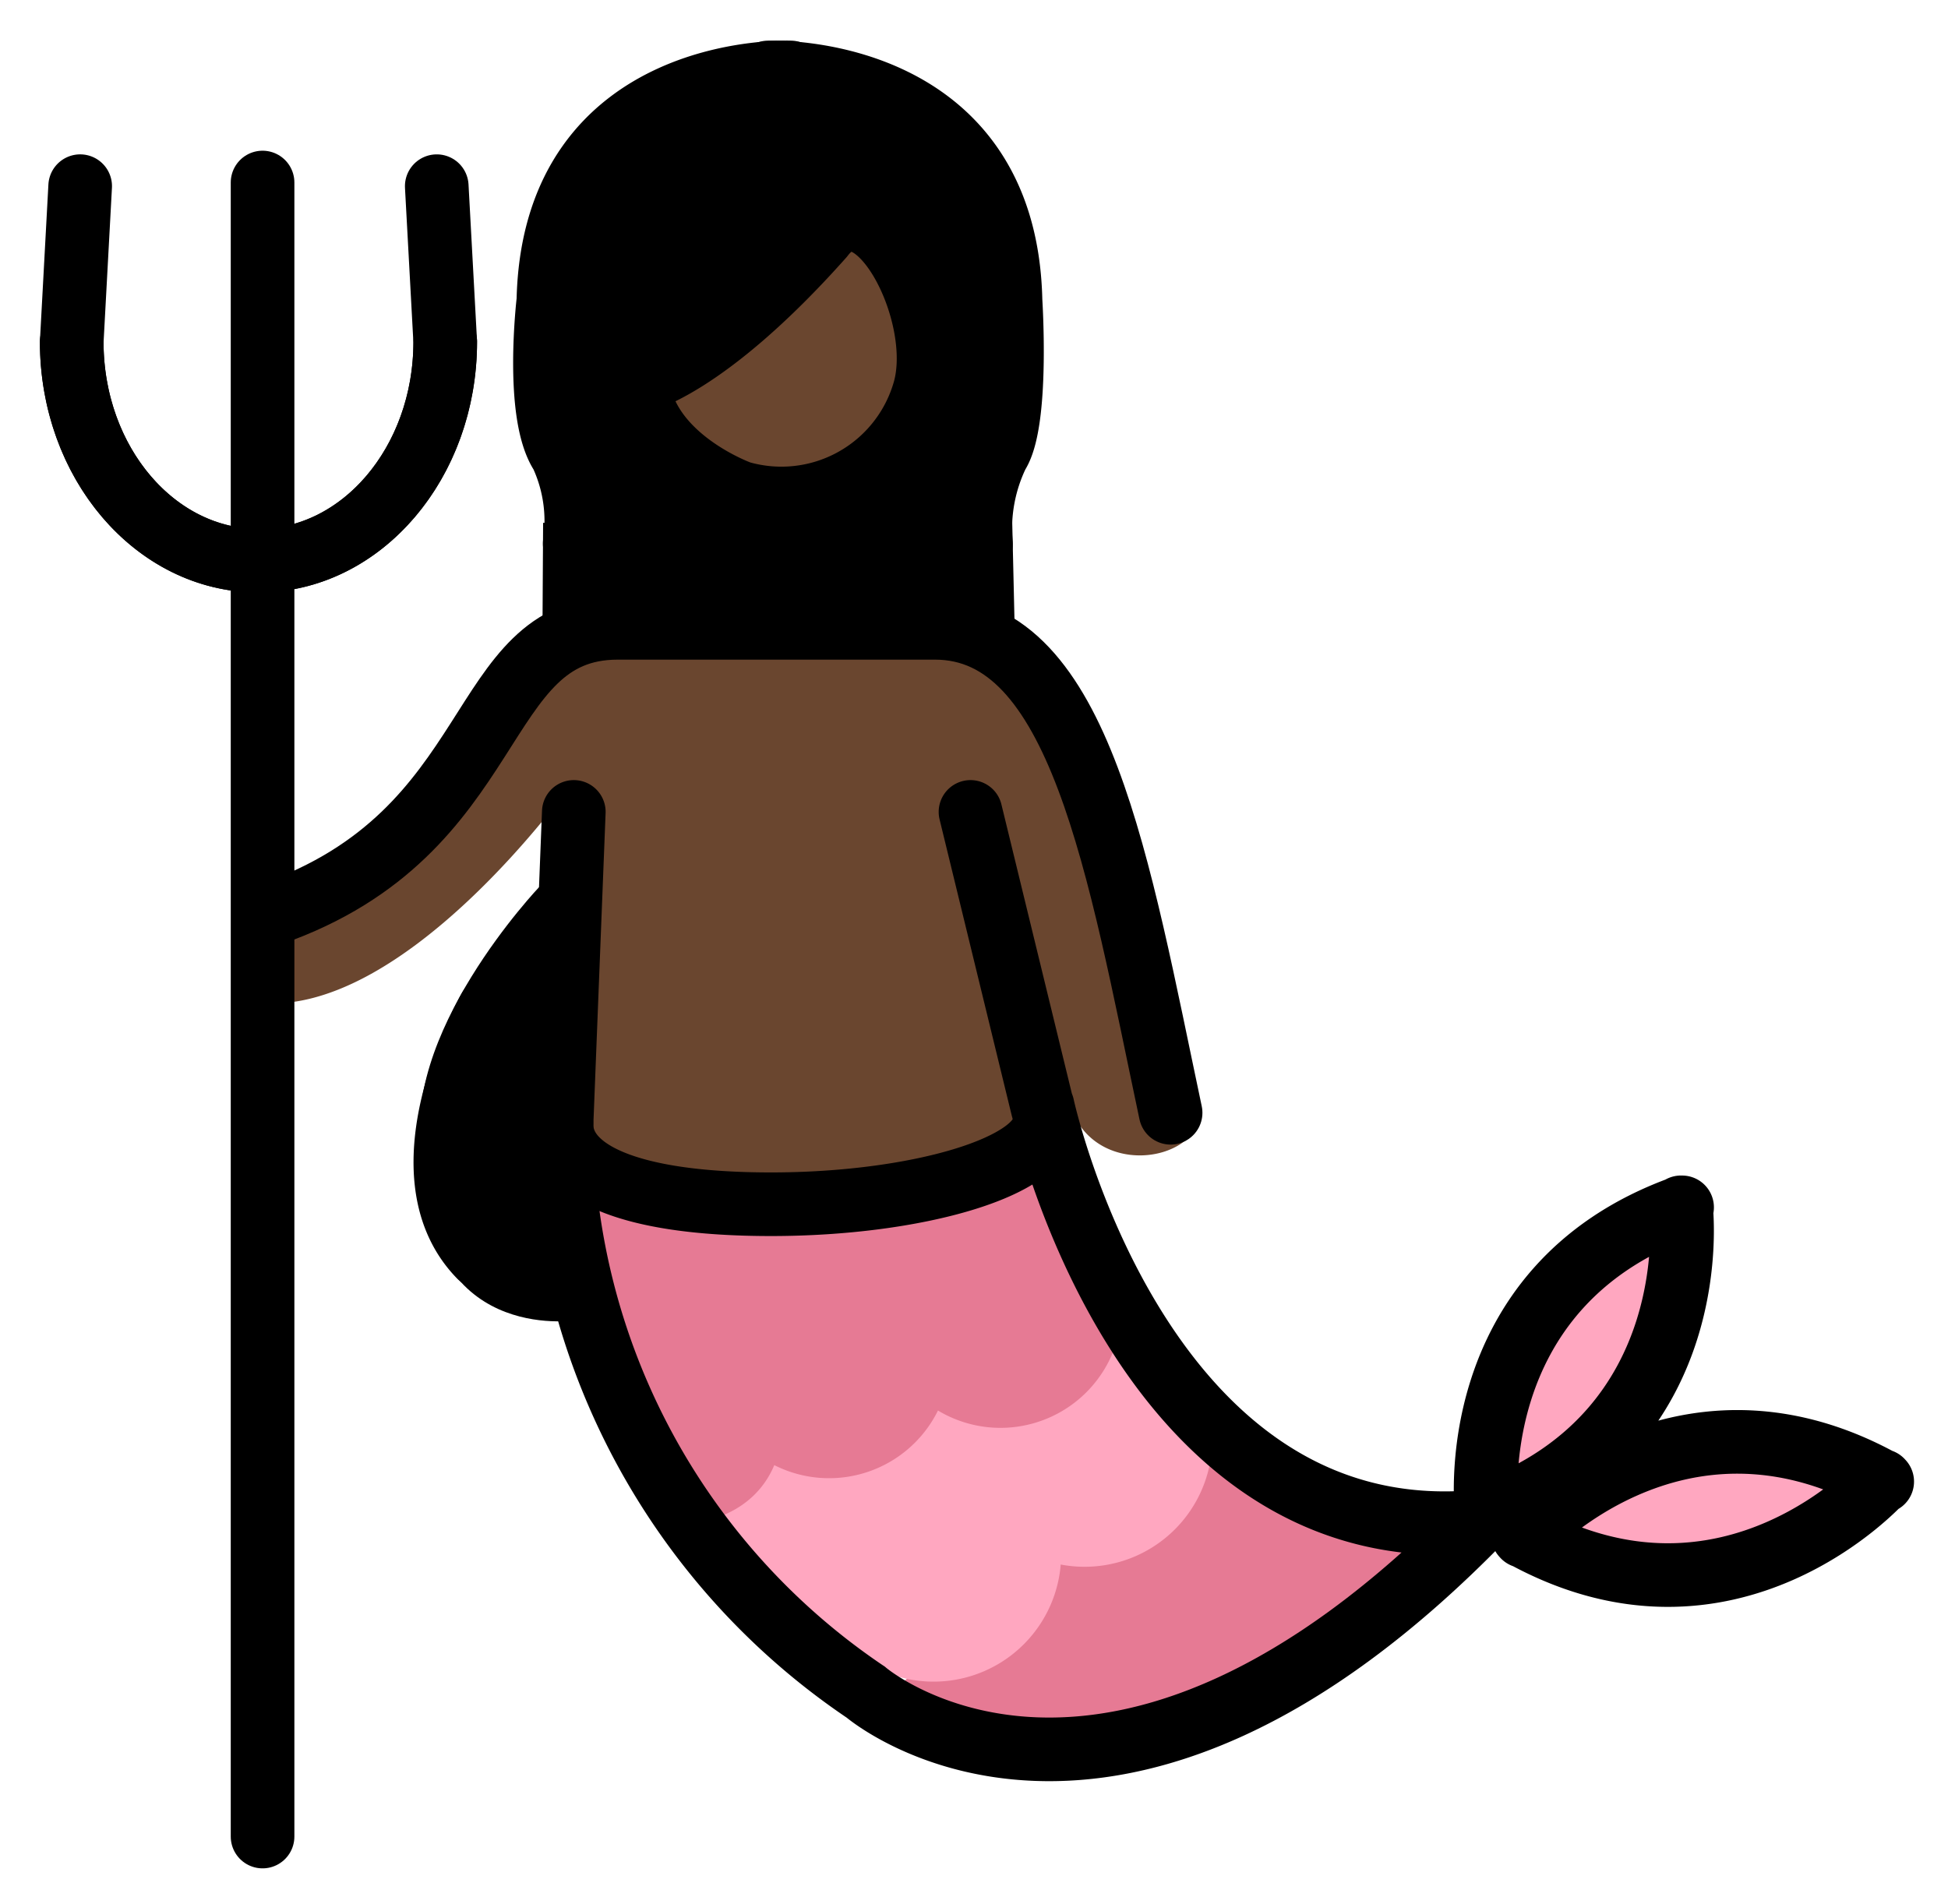 <svg xmlns="http://www.w3.org/2000/svg" role="img" viewBox="6.70 5.57 61.23 59.85"><title>1F9DC-1F3FF-200D-2640-FE0F.svg</title><path fill="#e67a94" d="M33.89 59.412l10.457-8.456 8.047 3.77s-8.819 11.164-18.504 4.686z"/><path fill="#ffa7c0" d="M26.854 51.666a3.364 3.364 0 0 0 2.631-2.907c.486-2.61 3.855 2.766 4.943-1.647 0 0 6.944 1.493 6.043-2.197l4.106 5.176s-1.657 4.155-5.894 3.113c0 0 1.43 5.9-3.445 4.23 0 0 .646 1.893-3.547.129z"/><path fill="none" stroke="#ffa7c0" stroke-linecap="round" stroke-miterlimit="10" stroke-width="2" d="M38.669 52.954a3.01 3.01 0 0 1-4.747 3.608m9.499-7.218a3.013 3.013 0 0 1-4.752 3.609"/><path fill="none" stroke="#e67a94" stroke-linecap="round" stroke-miterlimit="10" stroke-width="2" d="M30.14 49.23c.38 1.373.093 2.692-1.307 3.129-1.402.439-1.598-1.034-1.979-2.409m8.662-2.305a2.816 2.816 0 0 1-5.386 1.586m10.773-3.174a2.817 2.817 0 0 1-5.388 1.588"/><path fill="#e67a94" d="M23.646 42.659s.115 2.516 1.647.347c1.533-2.169 5.842 3.353 8.675-.203 0 0 4.77 2.312 5.493-1.416l1.966 5.059s-2.342 4.425-5.753 1.706c0 0-1.619 4.714-5.35 1.157 0 0-.327 5.076-4.664 1.144z"/><path fill="#ffa7c0" d="M59.258 43.853c2.009.915-3.162 9.868-5.707 9.252s4.01-10.021 5.707-9.252z"/><path fill="#ffa7c0" d="M53.765 53.885c-1.139-2.356 10.29-3.266 10.771-1.467.571 2.136-9.631 3.824-10.771 1.467"/><g fill="#6a462f"><path d="M24.643 30.236s-5.307 7.476-9.965 6.844l-.158-2.999s3.869-.08 9.871-8.292l12.396-.632S40.419 26.5 41.684 31.79c.781 3.272 1.369 5.945 2.178 7.28a4.296 4.296 0 0 1 .563 1.485c-.077 1.586-3.501 2.128-4.154-.434-1.815-2.371-1.527 2.612-1.527 2.612l-14.589.452M36.241 17.27a4.784 4.784 0 0 1-4.784 4.785c-2.643 0-6.528-4.037-4.023-4.873 2.616-.871 3.092-3.091 4.201-4.042 2.007-1.72 4.606 1.487 4.606 4.13z"/></g><g><path d="M23.671 33.431s-4.518 4.729-3.669 8.582c-.044 5.809 4.761 5.067 4.761 5.067zm1.168-8.274s.69-3.324-.359-5.393-1.529-11.161 6.998-11.36 6.714 11.416 6.714 11.416l-.879 5.043-5.441-3.185s8.613-4.224 1.025-8.736c0 0-3.969 5.131-6.579 4.776l4.741 3.969z"/><path d="M23.751 25.418l.02-3.411 14.743-.121.081 3.511-14.844.021z"/></g><g fill="none" stroke="#000" stroke-width="2"><path stroke-linecap="round" stroke-miterlimit="10" d="M15.235 34.304c7.326-2.569 6.312-8.996 10.883-8.996h9.971c4.571 0 5.774 7.548 7.406 15.246"/><path stroke-linecap="round" stroke-miterlimit="10" d="M24.736 31.095l-.388 9.867a21.666 21.666 0 0 0 9.563 17.805S41.61 65.377 53.35 53.264M39.471 40.397l-2.266-9.302m16.028 22.306c-10.73 1.05-13.763-13.061-13.763-13.061"/><path stroke-linecap="round" stroke-linejoin="round" d="M14.953 63.308v-52"/><path stroke-linecap="round" stroke-miterlimit="10" d="M8.954 16.314c0 3.8 2.628 6.882 5.87 6.882s5.87-3.082 5.87-6.882l-.266-4.891"/><path stroke-linecap="round" stroke-miterlimit="10" d="M20.695 16.314c0 3.8-2.628 6.882-5.87 6.882s-5.87-3.082-5.87-6.882l.265-4.891m44.209 41.708s-.856-7.077 6.143-9.604m-.034-.001s.857 7.076-6.141 9.604m1.195.735s4.755-5.311 11.27-1.717m-.023-.025s-4.753 5.31-11.27 1.716M39.53 40.805c0 1.444-4.007 2.624-8.595 2.624-4.592 0-6.586-1.063-6.586-2.508m7.205-33.073s-7.453-.312-7.617 7.171c0 0-.425 3.571.414 4.832a4.982 4.982 0 0 1 .414 2.806"/><path stroke-linecap="round" stroke-miterlimit="10" d="M37.533 22.679a5.399 5.399 0 0 1 .516-2.828c.663-1.014.414-4.832.414-4.832-.164-7.483-7.617-7.171-7.617-7.171M22.099 37.26s-2.928 5.123-.317 7.805"/><path stroke-linejoin="round" d="M32.55 13.005c1.562-2.056 3.918 2.365 3.206 4.848a4.676 4.676 0 0 1-5.784 3.207l-.002-.001s-2.997-1.065-3.231-3.48c.001 0 2.093-.394 5.811-4.574z"/></g></svg>